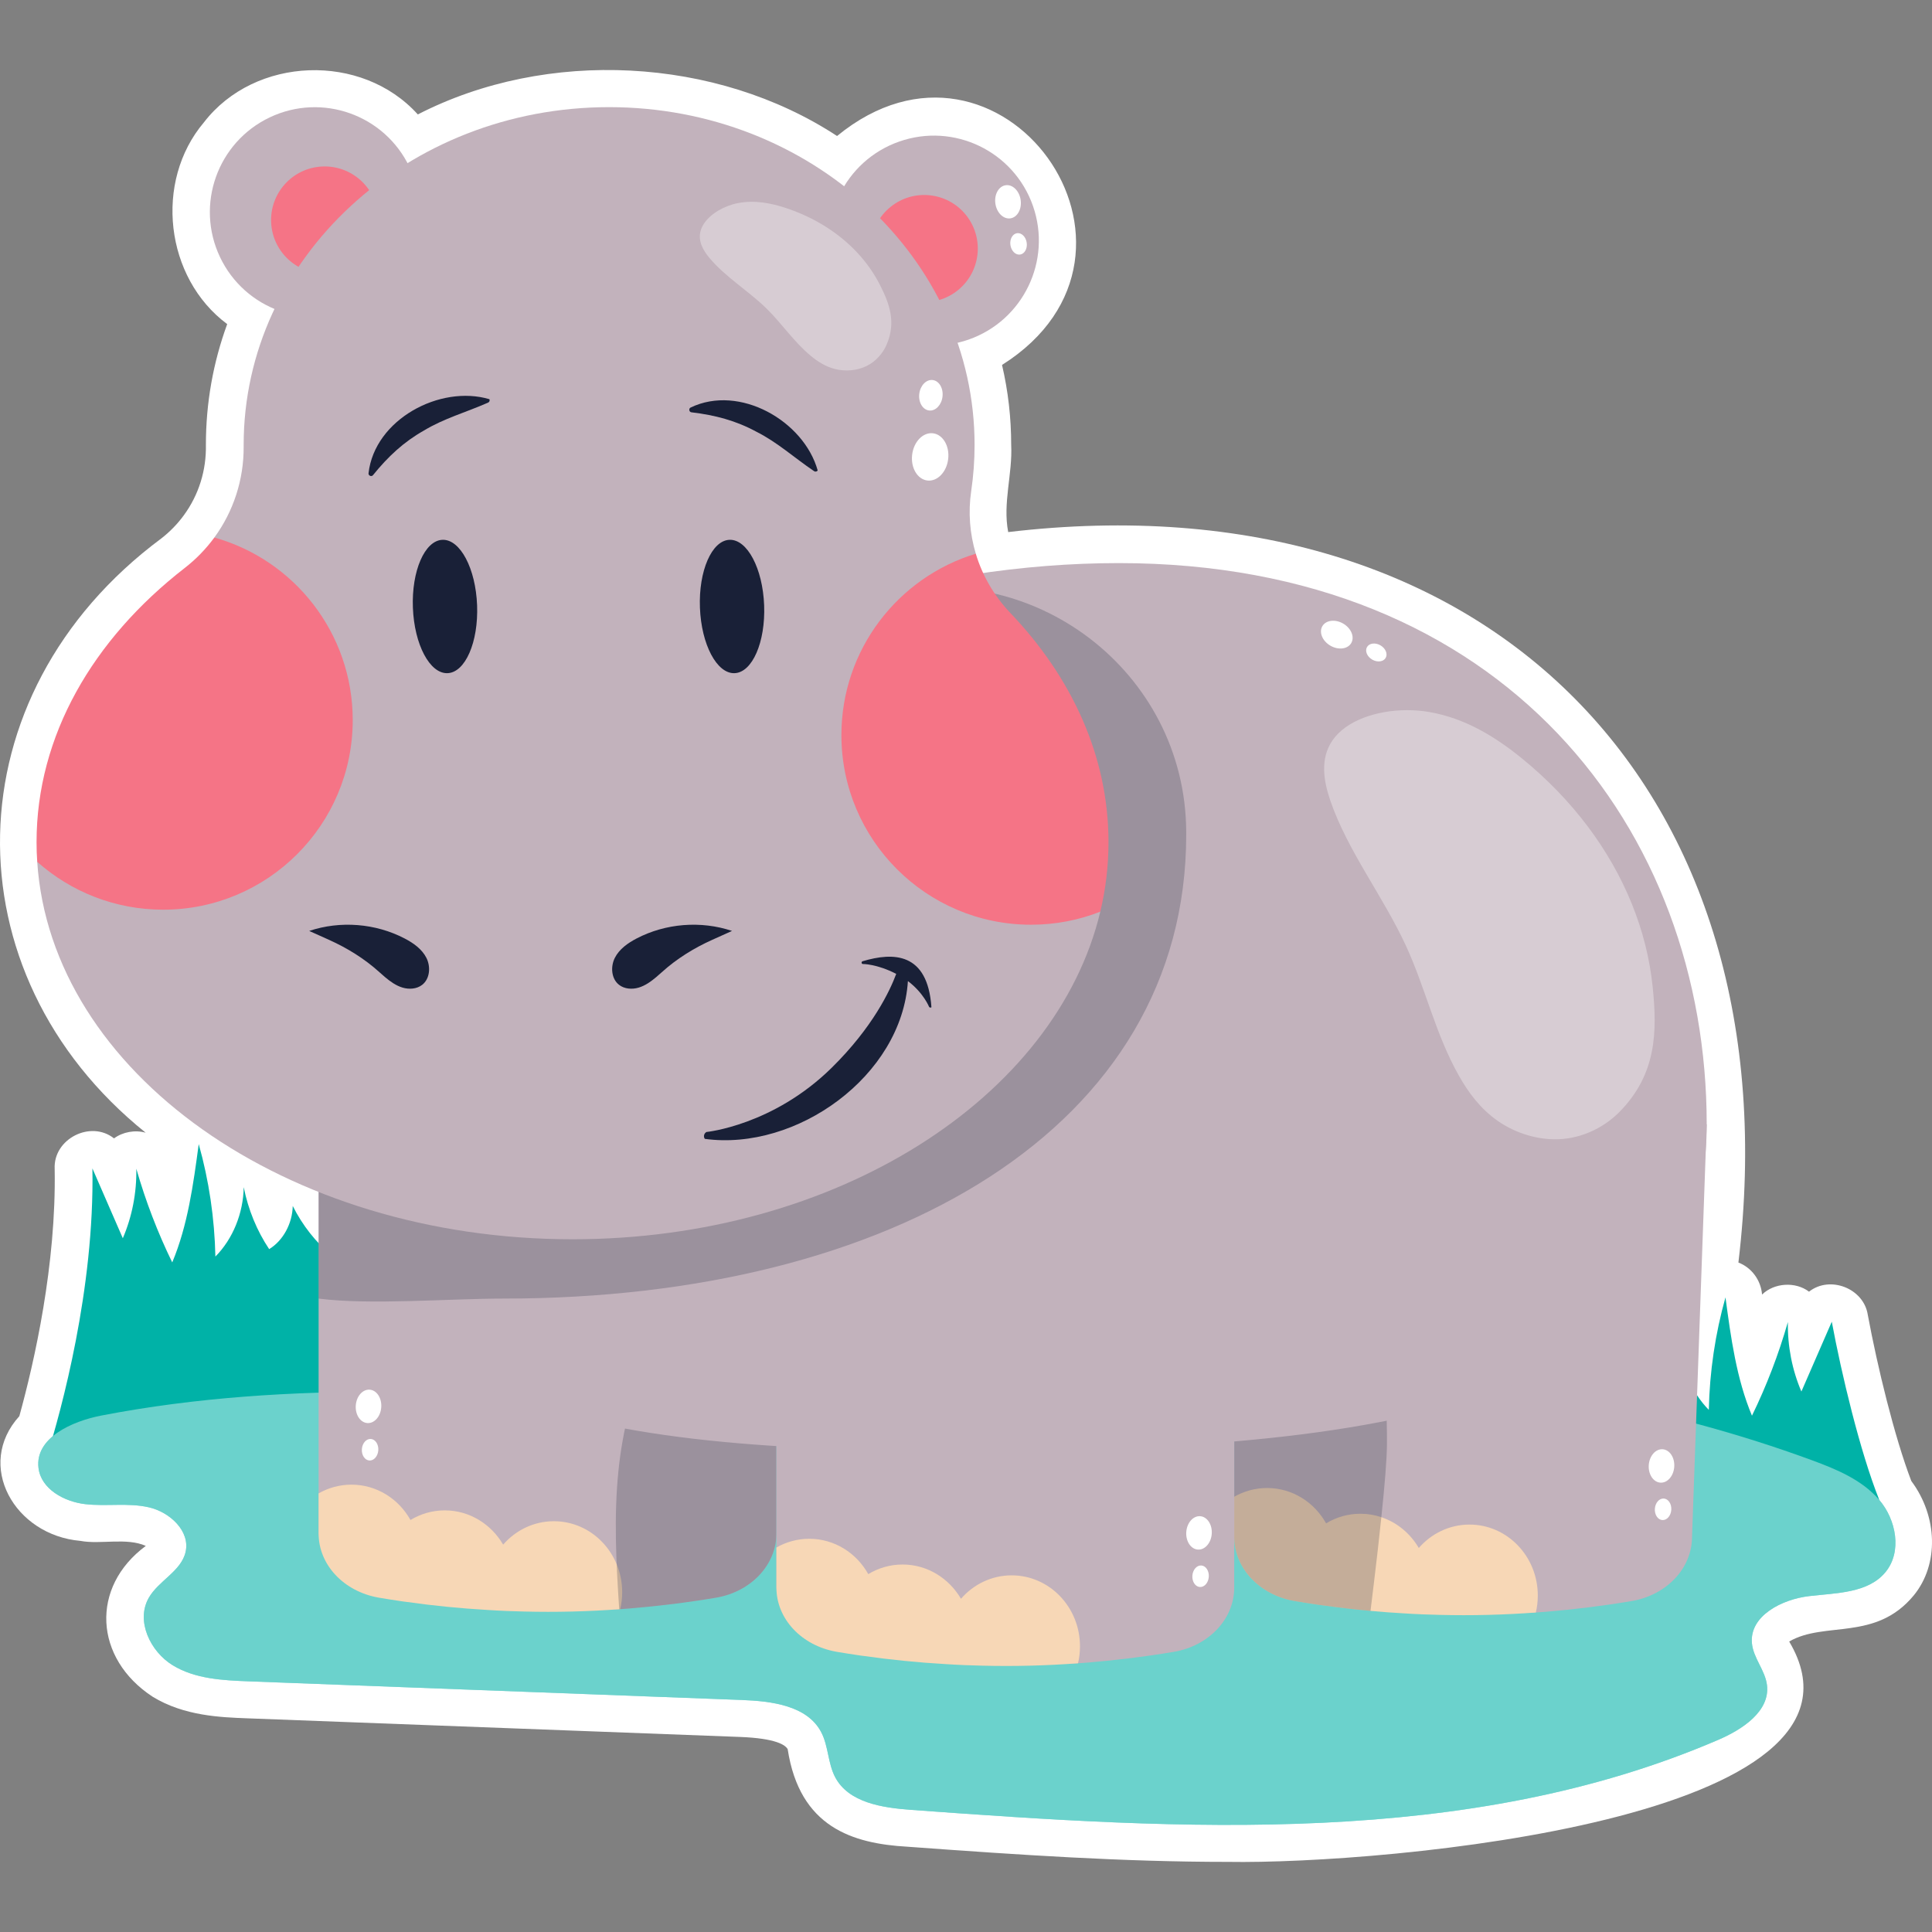 <?xml version="1.0" encoding="UTF-8"?>
<!-- Generator: Adobe Illustrator 27.1.1, SVG Export Plug-In . SVG Version: 6.00 Build 0)  -->
<svg xmlns="http://www.w3.org/2000/svg" xmlns:xlink="http://www.w3.org/1999/xlink" version="1.1" id="Capa_1" x="0px" y="0px" viewBox="0 0 512 512" style="enable-background:new 0 0 512 512;" xml:space="preserve" width="512" height="512">
<rect x="0" y="0" width="512" height="512" fill="#808080" stroke="none"/>
<g>
	<path style="fill:#FFFFFF;" d="M494.977,348.414c-1.078-7.005-10.042-10.476-15.564-6.108c-3.599-2.726-9.223-2.372-12.448,0.763   c-0.313-3.838-2.791-7.154-6.269-8.485c14.987-125.05-65.833-208.693-193.512-193.579c-1.495-7.717,1.181-15.358,0.79-23.151   c0-7.143-0.813-14.221-2.425-21.14c47.344-29.905-0.439-96.154-43.719-60.672c-32.052-21.014-76.916-23.301-111.105-5.714   C95.907,13.881,67.562,14.866,54.038,32.43c-13.267,15.679-10.319,41.212,6.171,53.458c-3.749,10.255-5.644,20.971-5.644,31.966   c0.136,6.774-1.877,13.288-5.868,18.726c-1.687,2.304-3.693,4.365-5.962,6.123c-55.842,41.495-56.687,115.209-4.126,157.479   c-2.793-0.813-6.088-0.209-8.393,1.499c-6.196-4.917-16.131,0.131-15.728,8.083c0.451,25.384-5.373,51.067-9.363,65.53   c-11.759,12.959-1.37,31.535,16.202,33.057c5.254,1.003,12.206-0.949,17.31,1.327c-14.756,10.9-13.724,29.818,1.821,39.978   c8.299,5.082,17.959,5.447,25.013,5.713l85.041,3.214l45.509,1.72c9.774,0.369,12.167,2.198,12.724,3.255   c3.18,20.668,17.169,25.016,31.758,25.841c30.058,2.198,57.193,4.018,84.904,4.018c41.317,0.686,176.749-11.261,148.745-58.401   c9.437-5.476,22.909,0.02,33.009-12.217c6.737-8.215,6.367-20.945-0.648-30.324C502.012,380.696,497.512,362.058,494.977,348.414z"/>
	<g>
		<path style="fill:#00B2A7;" d="M497.991,397.404c-5.101-12.794-10-33.425-12.548-47.139l-8.056,18.503    c-2.457-5.714-3.694-12.077-3.579-18.415c-2.465,8.584-5.656,16.906-9.519,24.82c-4.109-9.791-5.587-20.662-7.019-31.358    c-2.714,9.639-4.205,19.708-4.415,29.811c-4.61-4.636-7.397-11.462-7.508-18.394c-1.178,5.925-3.494,11.563-6.745,16.424    c-3.679-2.234-6.151-6.761-6.247-11.44c-2.577,5.147-6.145,9.67-10.388,13.175L87.968,332.766    c-4.244-3.504-7.811-8.028-10.389-13.175c-0.096,4.679-2.569,9.207-6.247,11.44c-3.251-4.861-5.566-10.499-6.744-16.424    c-0.111,6.931-2.898,13.758-7.509,18.394c-0.21-10.103-1.701-20.171-4.415-29.81c-1.432,10.696-2.91,21.567-7.019,31.358    c-3.862-7.914-7.054-16.237-9.518-24.82c0.114,6.338-1.122,12.702-3.579,18.415l-8.057-18.503    c0.569,32.02-8.263,64.108-12.07,76.379c-0.788,2.543,0.905,5.193,3.312,5.173C15.734,391.193,499.013,399.966,497.991,397.404z"/>
		<g>
			<g>
				<path style="fill:#00B2A7;" d="M497.991,397.454c-4.545-5.279-11.272-8.072-17.81-10.477      c-77.288-28.432-161.967-27.434-244.204-23.085l-56.198,8.49c-51.012-3.486-102.707-6.934-152.912,2.75      c-7.852,1.515-17.621,5.941-16.669,13.882c0.672,5.609,6.798,8.956,12.41,9.602c5.612,0.647,11.388-0.424,16.892,0.85      c5.503,1.274,10.916,6.267,9.691,11.781c-1.149,5.167-7.192,7.628-9.793,12.238c-3.428,6.076,0.408,14.177,6.358,17.82      c5.949,3.643,13.269,4.007,20.24,4.271c43.517,1.645,87.033,3.289,130.549,4.934c7.951,0.301,17.364,1.471,21.07,8.511      c1.955,3.714,1.757,8.276,3.726,11.982c3.57,6.719,12.444,8.068,20.032,8.623c72.159,5.277,147.588,10.042,214.038-18.576      c6.372-2.744,13.675-7.56,12.861-14.45c-0.467-3.948-3.648-7.202-3.999-11.163c-0.64-7.244,7.972-11.614,15.195-12.455      c7.223-0.841,15.614-0.752,20.225-6.375C504.112,411.22,502.536,402.733,497.991,397.454z"/>
				<path style="opacity:0.42;fill:#FFFFFF;" d="M497.991,397.454c-4.545-5.279-11.272-8.072-17.81-10.477      c-77.288-28.432-161.967-27.434-244.204-23.085l-56.198,8.49c-51.012-3.486-102.707-6.934-152.912,2.75      c-7.852,1.515-17.621,5.941-16.669,13.882c0.672,5.609,6.798,8.956,12.41,9.602c5.612,0.647,11.388-0.424,16.892,0.85      c5.503,1.274,10.916,6.267,9.691,11.781c-1.149,5.167-7.192,7.628-9.793,12.238c-3.428,6.076,0.408,14.177,6.358,17.82      c5.949,3.643,13.269,4.007,20.24,4.271c43.517,1.645,87.033,3.289,130.549,4.934c7.951,0.301,17.364,1.471,21.07,8.511      c1.955,3.714,1.757,8.276,3.726,11.982c3.57,6.719,12.444,8.068,20.032,8.623c72.159,5.277,147.588,10.042,214.038-18.576      c6.372-2.744,13.675-7.56,12.861-14.45c-0.467-3.948-3.648-7.202-3.999-11.163c-0.64-7.244,7.972-11.614,15.195-12.455      c7.223-0.841,15.614-0.752,20.225-6.375C504.112,411.22,502.536,402.733,497.991,397.454z"/>
			</g>
			<g>
				<g>
					<path style="fill:#C2B2BC;" d="M205.757,327.53v78.855c0,8.361-6.764,15.466-16.023,17.027       c-7.571,1.274-15.143,2.207-22.714,2.835c-0.879,0.072-1.776,0.144-2.655,0.198c-8.487,0.628-16.555-5.8-25.041-6.016       c-1.543-0.036-54.891-5.736-54.891-14.044v-10.622v-90.35L205.757,327.53z"/>
					<path style="fill:#F7D7B6;" d="M146.781,403.138c-5.329,0-10.137,2.404-13.439,6.208c-3.176-5.436-8.917-9.079-15.466-9.079       c-3.337,0-6.423,0.933-9.097,2.548c-3.122-5.598-8.953-9.366-15.627-9.366c-3.158,0-6.137,0.843-8.72,2.315v10.622       c0,8.307,6.675,15.358,15.843,16.991c0.072,0.018,0.126,0.018,0.197,0.036c1.848,0.305,3.714,0.61,5.562,0.879       c0.287,0.036,0.592,0.072,0.879,0.126c0.233,0.018,0.466,0.054,0.7,0.09c7.212,1.023,14.444,1.74,21.656,2.153       c1.561,0.108,3.104,0.179,4.665,0.251c0.108,0,0.233,0.018,0.341,0.018c1.561,0.054,3.104,0.108,4.647,0.144       c8.487,0.215,16.955,0,25.442-0.628c0.341-1.436,0.52-2.943,0.52-4.504C164.885,411.553,156.775,403.138,146.781,403.138z"/>
					<path style="opacity:0.23;fill:#192037;" d="M186.609,351.358c-6.282,1.785-11.712,5.463-15.236,11.021       c-2.261,3.566-3.601,7.527-4.659,11.59c-1.334,5.12-2.251,10.344-2.798,15.605c-1.276,12.284-0.63,24.581,0.183,36.876       c0.088-0.005,0.177,0,0.265-0.006c0.879-0.054,1.776-0.126,2.655-0.198c7.572-0.628,15.143-1.561,22.714-2.835       c9.258-1.561,16.023-8.666,16.023-17.027V349.65C199.329,349.423,192.8,349.6,186.609,351.358z"/>
				</g>
				<g>
					<path style="fill:#C2B2BC;" d="M452.295,297.948l-3.889,109.326c0,8.361-6.764,15.466-16.022,17.027       c-7.571,1.274-15.143,2.207-22.715,2.835c-0.879,0.072-1.776,0.143-2.655,0.197c-8.487,0.628-16.555-5.8-25.041-6.016       c-1.543-0.036-54.891-5.736-54.891-14.044v-10.622v-68.233L452.295,297.948z"/>
					<path style="fill:#F7D7B6;" d="M407.533,422.83c0,1.561-0.179,3.068-0.52,4.503c-8.487,0.628-16.955,0.843-25.442,0.628       c-1.543-0.036-3.086-0.09-4.647-0.143c-0.108,0-0.233-0.018-0.341-0.018c-1.561-0.072-3.104-0.144-4.665-0.251       c-2.907-0.161-5.813-0.377-8.72-0.646c-4.306-0.395-8.63-0.897-12.936-1.507c-0.233-0.036-0.466-0.072-0.699-0.09       c-0.287-0.054-0.592-0.09-0.879-0.126c-1.848-0.269-3.714-0.574-5.562-0.879c-0.072-0.018-0.126-0.018-0.197-0.036       c-9.169-1.633-15.843-8.684-15.843-16.991v-10.622c2.584-1.471,5.562-2.314,8.72-2.314c6.675,0,12.506,3.768,15.628,9.366       c2.674-1.615,5.76-2.548,9.097-2.548c1.938,0,3.804,0.323,5.544,0.915c4.181,1.399,7.679,4.324,9.922,8.164       c3.302-3.804,8.11-6.208,13.439-6.208C399.423,404.026,407.533,412.441,407.533,422.83z"/>
					<path style="opacity:0.23;fill:#192037;" d="M367.559,382.639c-0.018,3.983-0.61,11.16-1.489,19.431       c-0.556,5.401-1.22,11.25-1.92,17.009c-0.305,2.655-0.628,5.275-0.951,7.823c-4.306-0.395-8.63-0.897-12.936-1.507       c-0.233-0.036-0.466-0.072-0.699-0.09c-0.287-0.054-0.592-0.09-0.879-0.126c-1.848-0.269-3.714-0.574-5.562-0.879       c-0.072-0.018-0.126-0.018-0.197-0.036c-9.169-1.633-15.843-8.684-15.843-16.991v-78.855h30.932       c1.364,2.35,2.494,4.844,3.355,7.5C366.23,350.882,367.595,366.994,367.559,382.639z"/>
				</g>
				<path style="fill:#C2B2BC;" d="M452.295,297.948c0,77.742-96.197,86.579-198.747,86.579S83.56,371.486,83.56,293.744      c0-77.742,110.364-144.518,212.913-144.518S452.295,220.206,452.295,297.948z"/>
				<path style="opacity:0.34;fill:#FFFFFF;" d="M372.888,188.198c-8.069,0.011-16.206,2.747-19.818,8.084      c-3.262,4.82-2.323,10.623-0.529,15.862c4.579,13.372,14.067,25.485,20.068,38.534c5.221,11.353,7.785,23.377,14.037,34.431      c2.489,4.4,5.63,8.697,10.288,11.949c4.658,3.252,11.034,5.356,17.338,4.766c5.994-0.561,11.264-3.48,14.871-7.127      c9.93-10.042,10.047-21.387,8.826-33.22c-0.768-7.44-2.629-14.815-5.519-21.953c-5.773-14.26-15.675-27.603-29.146-38.555      c-6.756-5.493-14.766-10.568-24.451-12.267C376.915,188.363,374.904,188.195,372.888,188.198z"/>
				<path style="opacity:0.23;fill:#192037;" d="M314.36,221.179c0,77.743-78.317,122.957-180.856,122.957      c-14.39,0-35.453,1.758-49.072,0c0,0,0-36.937,0-52.834c0-61.621,67.483-112.342,147.993-133.486      c41.08-10.789,81.742,20.127,81.933,62.6C314.36,220.67,314.36,220.924,314.36,221.179z"/>
				<g>
					<g>
						<g>
							
								<ellipse transform="matrix(0.903 -0.429 0.429 0.903 -16.042 41.275)" style="fill:#C2B2BC;" cx="83.449" cy="56.188" rx="27.805" ry="27.805"/>
							
								<ellipse transform="matrix(0.995 -0.104 0.104 0.995 -5.604 9.281)" style="fill:#F57486;" cx="86.017" cy="58.269" rx="14.196" ry="14.196"/>
						</g>
						<g>
							
								<ellipse transform="matrix(0.944 -0.33 0.33 0.944 -7.189 85.21)" style="fill:#C2B2BC;" cx="247.497" cy="63.789" rx="27.805" ry="27.805"/>
							<path style="fill:#F57486;" d="M235.992,54.841c-6.091,4.936-7.028,13.875-2.092,19.967         c4.936,6.091,13.875,7.028,19.966,2.092c6.091-4.936,7.028-13.875,2.092-19.967         C251.022,50.841,242.083,49.905,235.992,54.841z"/>
						</g>
						<path style="fill:#C2B2BC;" d="M284.406,226.275c0,6.298,7.186,15.322,7.186,15.305v0.018        c-11.77,49.341-69.92,86.822-139.876,86.822c-76.075,0-138.19-44.335-141.85-100.027c0,0,8.725-4.777,8.725-6.535        c0-28.169,14.927-53.754,39.239-72.629c3.032-2.35-1.028-6.778-1.028-6.778c5.042-6.89,7.823-15.304,7.769-24.078v-0.466        c0-49.43,43.366-89.513,96.851-89.513s96.851,40.083,96.851,89.513c0,4.163-0.305,8.236-0.897,12.237        c-0.825,5.616-0.377,11.285,1.22,16.596c0,0-4.494,14.3-0.224,18.785C274.771,182.693,284.406,203.65,284.406,226.275z"/>
						<path style="opacity:0.34;fill:#FFFFFF;" d="M192.864,54.599c-3.497,1.343-6.57,3.879-7.251,6.792        c-0.615,2.631,0.755,4.991,2.401,6.965c4.203,5.038,10.325,8.716,15.092,13.378c4.146,4.056,7.253,8.844,11.796,12.599        c1.809,1.495,3.883,2.837,6.442,3.474c2.559,0.637,5.672,0.492,8.308-0.809c2.506-1.237,4.306-3.377,5.265-5.557        c2.64-6.001,0.809-10.939-1.683-15.866c-1.567-3.098-3.597-5.987-6.034-8.602c-4.868-5.225-11.374-9.368-19.031-11.881        c-3.84-1.261-8.155-2.133-12.635-1.263C194.637,54.002,193.737,54.263,192.864,54.599z"/>
					</g>
					<g>
						<path style="fill:#192037;" d="M183.26,109.268c6.268,0.746,11.773,2.206,17.191,5.143c5.581,2.807,9.956,6.84,15.263,10.432        c0.313,0.236,0.774,0.169,0.98-0.174c-3.676-13.139-20.723-22.896-33.664-16.673        C182.439,108.271,182.613,109.222,183.26,109.268L183.26,109.268z"/>
					</g>
					<g>
						<path style="fill:#192037;" d="M98.864,125.904c3.967-4.91,8.132-8.795,13.501-11.82c5.347-3.232,11.088-4.79,16.954-7.373        c0.367-0.14,0.555-0.565,0.374-0.923c-13.081-3.878-30.412,5.364-32.029,19.632C97.583,126.069,98.481,126.427,98.864,125.904        L98.864,125.904z"/>
					</g>
					<g>
						<g>
							<path style="fill:#192037;" d="M185.49,161.05c0.372,9.759,4.483,17.526,9.182,17.348c4.699-0.178,8.206-8.233,7.834-17.992         c-0.372-9.759-4.484-17.526-9.182-17.348C188.625,143.236,185.117,151.291,185.49,161.05z"/>
						</g>
					</g>
					<g>
						<g>
							<path style="fill:#192037;" d="M109.42,161.05c0.372,9.759,4.483,17.526,9.182,17.348c4.699-0.178,8.206-8.233,7.834-17.992         c-0.372-9.759-4.484-17.526-9.182-17.348C112.555,143.236,109.048,151.291,109.42,161.05z"/>
						</g>
					</g>
					<g>
						<path style="fill:#192037;" d="M162.939,253.843c1.181-2.331,3.44-3.922,5.757-5.132c7.705-4.025,17.059-4.766,25.302-2.005        l-5.208,2.34c-4.889,2.197-9.486,5.04-13.455,8.642c-0.473,0.429-0.951,0.851-1.44,1.262        c-1.392,1.168-2.904,2.259-4.646,2.777c-1.742,0.517-3.762,0.38-5.195-0.737C161.992,259.382,161.758,256.174,162.939,253.843        z"/>
						<path style="fill:#192037;" d="M113,253.843c-1.181-2.331-3.44-3.922-5.757-5.132c-7.705-4.025-17.059-4.766-25.302-2.005        l5.208,2.34c4.889,2.197,9.486,5.04,13.455,8.642c0.473,0.429,0.951,0.851,1.44,1.262c1.392,1.168,2.904,2.259,4.646,2.777        c1.742,0.517,3.762,0.38,5.195-0.737C113.947,259.382,114.181,256.174,113,253.843z"/>
					</g>
					<path style="fill:#192037;" d="M228.607,254.735c8.167-2.442,17.206-2.358,18.226,12.133c0.016,0.232-0.429,0.176-0.592,0.017       c0,0-1.449-3.727-5.635-6.888c-1.618,25.208-29.57,45.123-53.819,41.815c-0.44-0.613-0.212-1.457,0.43-1.821       c0,0,17.658-1.728,33.183-17.015c10.967-10.799,15.489-20.53,17.109-24.889c-5.177-2.677-8.884-2.617-8.884-2.617       C228.249,255.391,228.234,254.842,228.607,254.735z"/>
					<g>
						<path style="fill:#F57486;" d="M93.476,190.839c0,27.738-22.499,50.238-50.238,50.238c-12.793,0-24.491-4.791-33.372-12.685        c-0.126-1.723-0.179-3.463-0.179-5.221c0-28.169,14.927-53.754,39.239-72.629c3.032-2.35,5.669-5.078,7.876-8.092        C77.955,148.352,93.476,167.783,93.476,190.839z"/>
						<path style="fill:#F57486;" d="M293.763,223.171c0,6.298-0.736,12.434-2.171,18.409v0.018        c-5.688,2.243-11.877,3.463-18.355,3.463c-27.756,0-50.256-22.499-50.256-50.256c0-22.643,14.999-41.805,35.615-48.067        c1.74,5.795,4.862,11.196,9.132,15.681C284.128,179.589,293.763,200.546,293.763,223.171z"/>
					</g>
				</g>
				<g>
					<path style="fill:#C2B2BC;" d="M327.081,341.875v78.855c0,8.361-6.764,15.466-16.023,17.027       c-7.571,1.274-15.143,2.207-22.715,2.835c-0.879,0.072-1.776,0.144-2.655,0.197c-8.487,0.628-16.555-5.8-25.041-6.016       c-1.543-0.036-54.891-5.737-54.891-14.044v-10.622v-68.234H327.081z"/>
					<g>
						<path style="fill:#F7D7B6;" d="M268.105,417.483c-5.329,0-10.137,2.404-13.439,6.208c-3.176-5.436-8.917-9.079-15.466-9.079        c-3.337,0-6.423,0.933-9.097,2.548c-3.122-5.598-8.953-9.366-15.628-9.366c-3.158,0-6.136,0.843-8.72,2.314v10.622        c0,8.307,6.675,15.358,15.843,16.991c0.072,0.018,0.126,0.018,0.197,0.036c1.849,0.305,3.714,0.61,5.562,0.879        c0.287,0.036,0.592,0.072,0.879,0.126c0.234,0.018,0.467,0.054,0.7,0.09c7.212,1.023,14.443,1.74,21.656,2.153        c1.561,0.108,3.104,0.179,4.665,0.251c0.108,0,0.233,0.018,0.341,0.018c1.561,0.054,3.104,0.108,4.647,0.144        c8.487,0.215,16.955,0,25.442-0.628c0.341-1.435,0.52-2.943,0.52-4.503C286.209,425.898,278.099,417.483,268.105,417.483z"/>
					</g>
				</g>
				<g>
					<path style="fill:#FFFFFF;" d="M247.235,114.825c-2.638-0.309-5.104,2.242-5.509,5.698c-0.405,3.455,1.405,6.507,4.043,6.817       c2.638,0.309,5.104-2.242,5.509-5.698C251.682,118.186,249.872,115.134,247.235,114.825z"/>
					<path style="fill:#FFFFFF;" d="M247.168,100.714c-1.7-0.199-3.291,1.445-3.552,3.673c-0.261,2.228,0.906,4.196,2.606,4.395       c1.7,0.199,3.29-1.445,3.551-3.673C250.035,102.881,248.868,100.913,247.168,100.714z"/>
				</g>
				<g>
					<path style="fill:#FFFFFF;" d="M267.758,57.868c1.851-0.262,3.073-2.44,2.729-4.864c-0.343-2.424-2.122-4.177-3.972-3.916       c-1.851,0.262-3.072,2.44-2.729,4.864C264.129,56.376,265.907,58.13,267.758,57.868z"/>
					<path style="fill:#FFFFFF;" d="M270.33,67.46c1.193-0.169,1.981-1.573,1.76-3.136c-0.221-1.563-1.368-2.693-2.561-2.524       c-1.193,0.169-1.981,1.573-1.759,3.136C267.99,66.498,269.137,67.629,270.33,67.46z"/>
				</g>
				<g>
					<path style="fill:#FFFFFF;" d="M358.092,170.42c0.943-1.614-0.007-3.923-2.121-5.159c-2.114-1.235-4.592-0.928-5.535,0.685       c-0.943,1.614,0.007,3.923,2.121,5.159C354.671,172.34,357.15,172.034,358.092,170.42z"/>
					<path style="fill:#FFFFFF;" d="M367.211,174.355c0.608-1.04-0.004-2.529-1.367-3.326c-1.363-0.796-2.961-0.598-3.569,0.442       s0.004,2.529,1.367,3.326C365.005,175.593,366.603,175.395,367.211,174.355z"/>
				</g>
				<g>
					<path style="fill:#FFFFFF;" d="M440.013,392.915c1.865,0.128,3.512-1.748,3.68-4.191c0.168-2.443-1.208-4.527-3.072-4.655       c-1.865-0.128-3.512,1.749-3.68,4.191C436.773,390.703,438.148,392.787,440.013,392.915z"/>
					<path style="fill:#FFFFFF;" d="M440.537,402.832c1.202,0.083,2.264-1.127,2.372-2.702c0.108-1.575-0.779-2.919-1.981-3.001       c-1.202-0.083-2.264,1.127-2.372,2.702C438.448,401.406,439.335,402.75,440.537,402.832z"/>
				</g>
				<g>
					<path style="fill:#FFFFFF;" d="M317.446,410.656c1.865,0.128,3.512-1.748,3.68-4.192c0.168-2.443-1.208-4.527-3.072-4.655       c-1.865-0.128-3.512,1.749-3.68,4.192C314.206,408.443,315.582,410.528,317.446,410.656z"/>
					<path style="fill:#FFFFFF;" d="M317.971,420.573c1.202,0.083,2.264-1.127,2.372-2.702c0.108-1.575-0.779-2.919-1.981-3.001       c-1.202-0.082-2.264,1.127-2.372,2.702C315.882,419.147,316.768,420.49,317.971,420.573z"/>
				</g>
				<g>
					<path style="fill:#FFFFFF;" d="M97.356,377.126c1.865,0.128,3.512-1.748,3.68-4.192c0.168-2.443-1.208-4.527-3.072-4.655       c-1.865-0.128-3.512,1.749-3.68,4.191C94.116,374.914,95.491,376.998,97.356,377.126z"/>
					<path style="fill:#FFFFFF;" d="M97.88,387.044c1.202,0.083,2.264-1.127,2.372-2.702c0.108-1.575-0.779-2.919-1.981-3.001       c-1.202-0.082-2.264,1.127-2.372,2.702C95.791,385.617,96.678,386.961,97.88,387.044z"/>
				</g>
			</g>
		</g>
	</g>
</g>















</svg>

